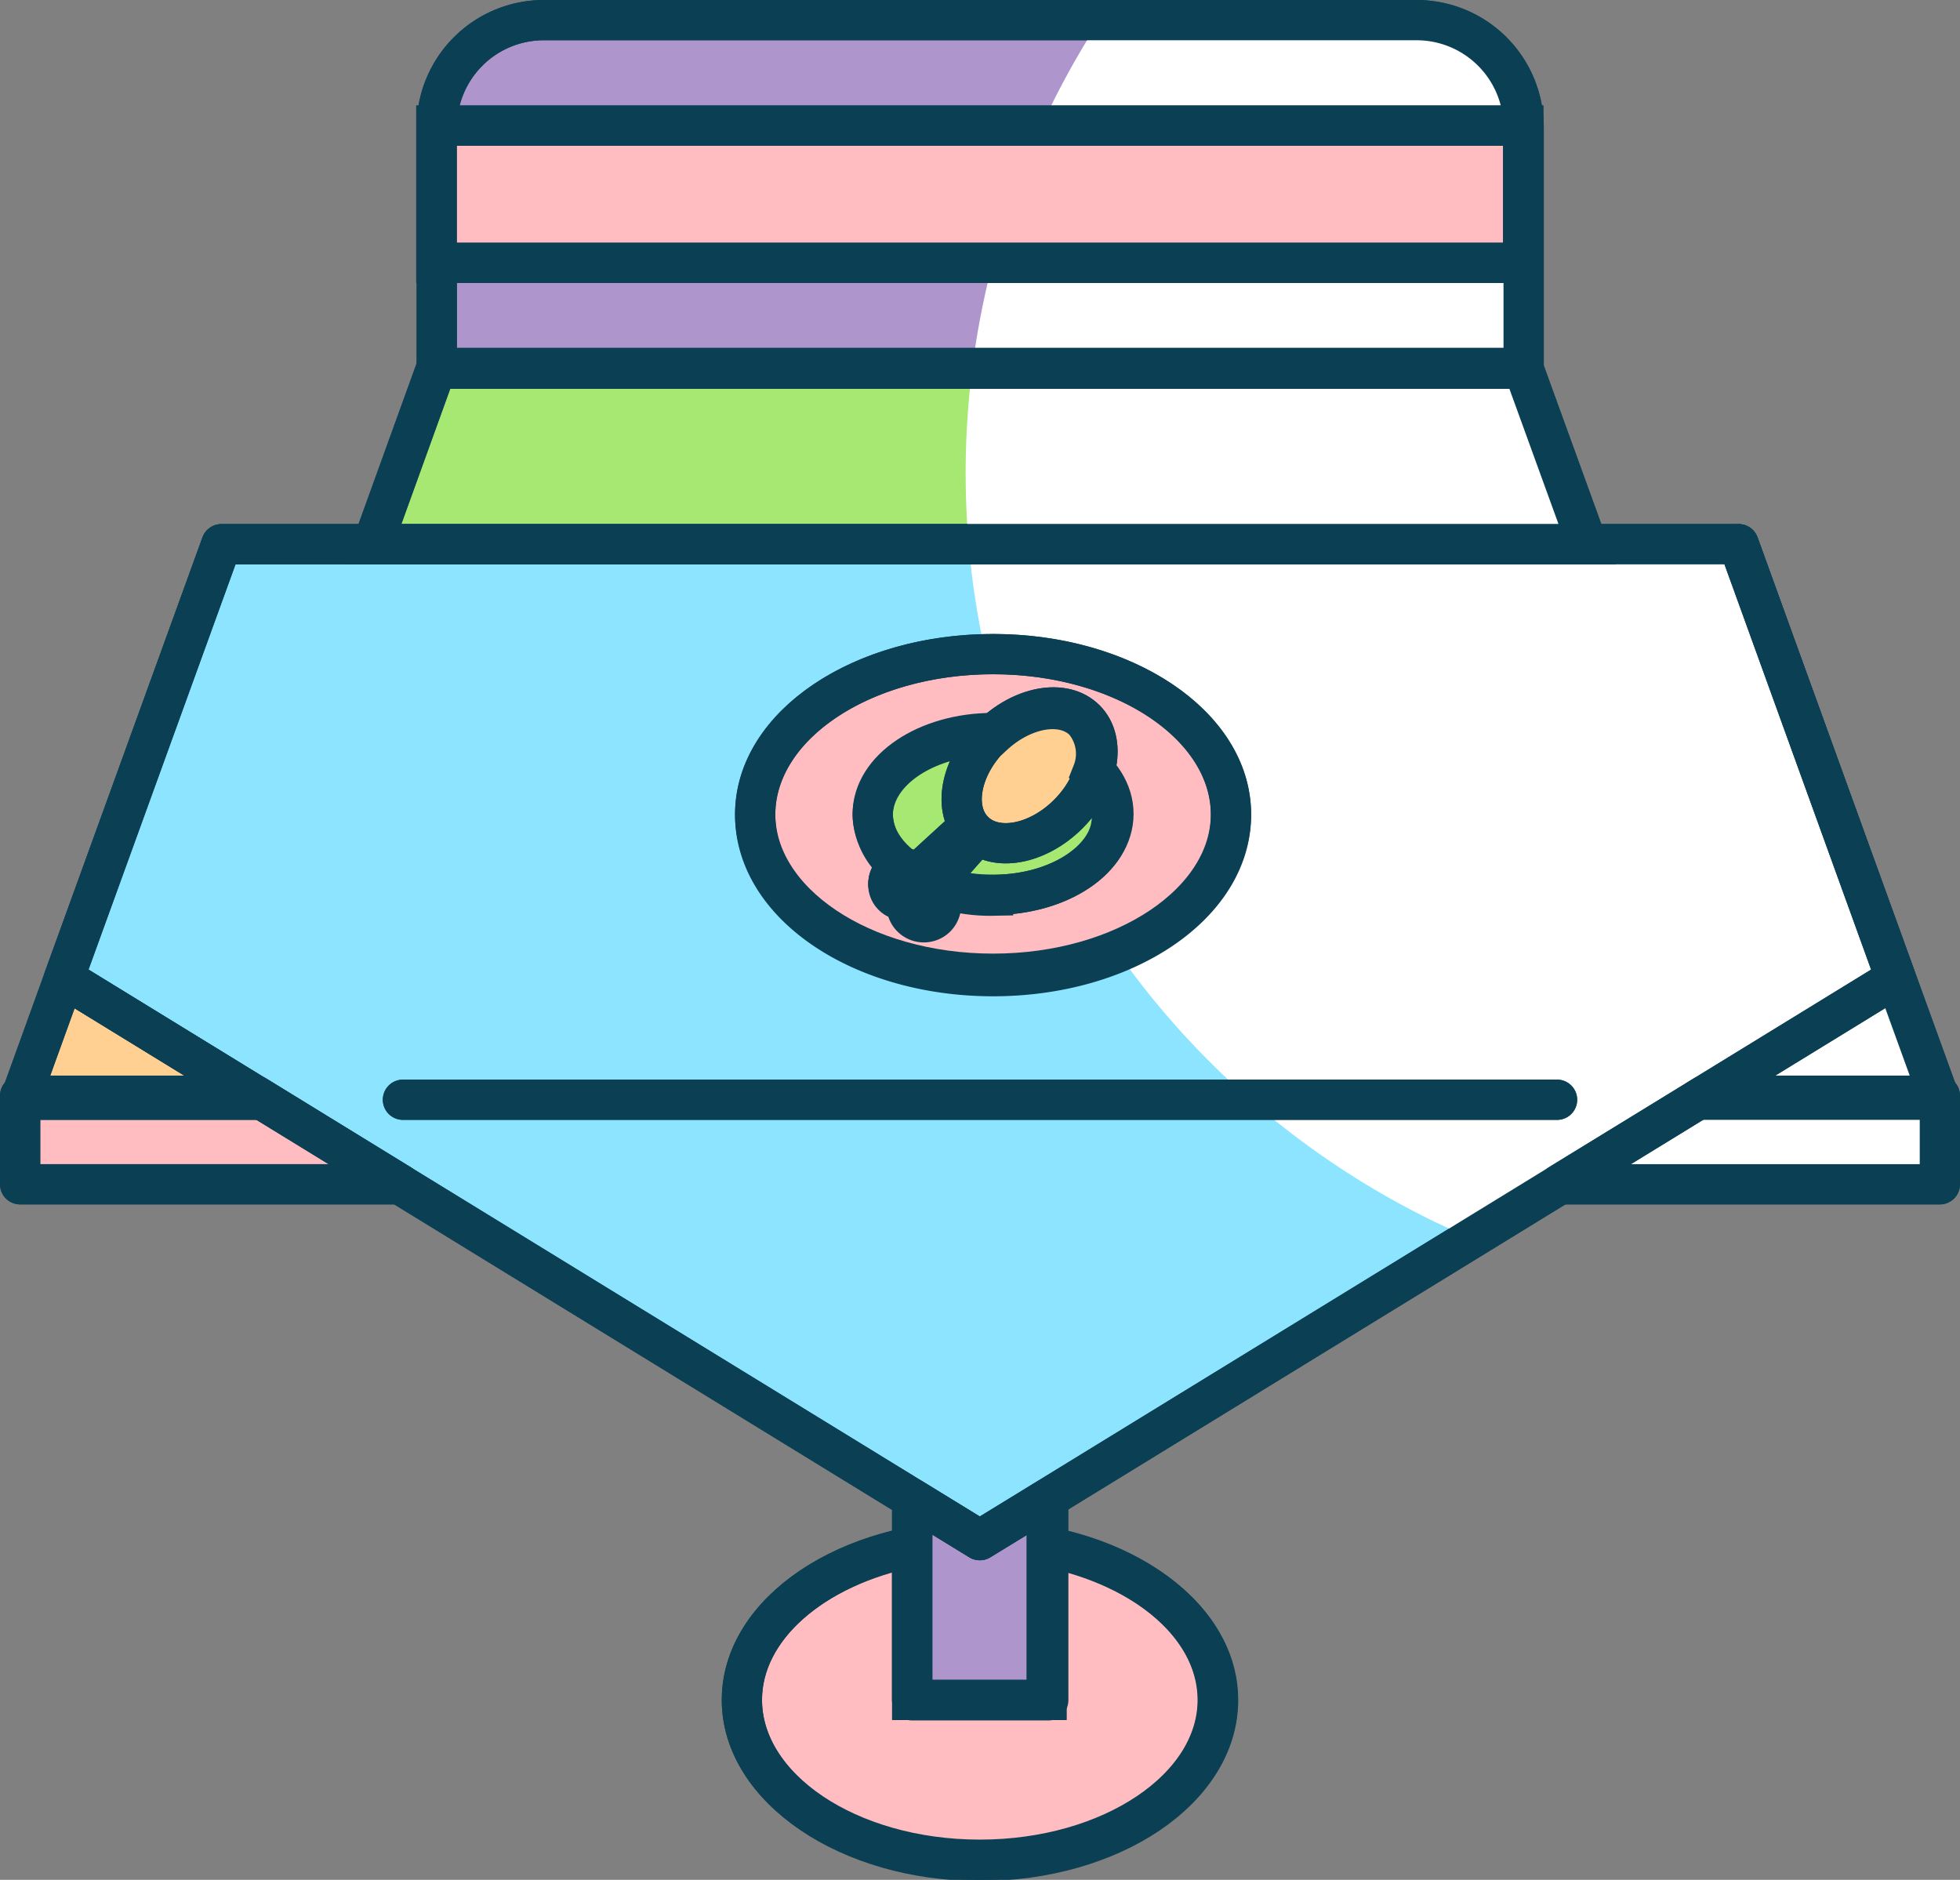 <svg xmlns="http://www.w3.org/2000/svg" viewBox="0 0 48.69 46.7"><rect x="0" y="0" width="48.69" height="46.7" fill="#808080" stroke="none"/><defs><style>.cls-1,.cls-4{fill:#ffbdc2;}.cls-1,.cls-10,.cls-2,.cls-3,.cls-4,.cls-5,.cls-6,.cls-8,.cls-9{stroke:#0b4054;}.cls-1,.cls-3,.cls-8,.cls-9{stroke-miterlimit:10;}.cls-2{fill:#ae96cc;}.cls-10,.cls-2,.cls-4,.cls-5,.cls-6{stroke-linecap:round;stroke-linejoin:round;}.cls-3{fill:#a6e872;}.cls-5{fill:#ffd092;}.cls-6,.cls-8{fill:#8de4ff;}.cls-7{fill:#fff;}.cls-10,.cls-9{fill:none;}</style></defs><title>Kantin</title><g id="Layer_2" data-name="Layer 2"><g id="Layer_1-2" data-name="Layer 1"><g id="Kantin"><ellipse class="cls-1" cx="24.34" cy="42.23" rx="5.91" ry="3.97"/><rect class="cls-2" x="22.66" y="22.34" width="3.38" height="19.9"/><polygon class="cls-3" points="41.43 19.03 7.26 19.03 10.84 9.14 37.84 9.14 41.43 19.03"/><path class="cls-2" d="M13.5.5H35.19a2.66,2.66,0,0,1,2.66,2.66v6a0,0,0,0,1,0,0h-27a0,0,0,0,1,0,0v-6A2.66,2.66,0,0,1,13.5.5Z"/><rect class="cls-4" x="0.5" y="27.22" width="47.69" height="2.2"/><polygon class="cls-5" points="48.19 27.32 0.5 27.32 5.5 13.52 43.19 13.52 48.19 27.32"/><polygon class="cls-6" points="43.19 13.52 24.34 13.52 5.5 13.52 1.59 24.3 24.34 38.26 47.09 24.3 43.19 13.52"/><path class="cls-7" d="M43.19,13.52H39.43L37.84,9.14v-6h0A2.65,2.65,0,0,0,35.19.5H27.32a20.67,20.67,0,0,0,9.24,30.27l2.18-1.35h9.45v-2.2h0Z"/><line class="cls-2" x1="10.01" y1="27.32" x2="38.68" y2="27.32"/><ellipse class="cls-1" cx="24.67" cy="20.22" rx="5.91" ry="3.97"/><ellipse class="cls-3" cx="24.67" cy="20.22" rx="2.99" ry="2.01"/><ellipse class="cls-5" cx="25.58" cy="19.26" rx="1.96" ry="1.36" transform="translate(-6.13 23.73) rotate(-45)"/><path class="cls-8" d="M23.25,22.14a.6.6,0,0,0-.13-.09l1.16-1.31-.21-.21-1.31,1.2-.05-.05a.37.37,0,0,0-.53.53.36.36,0,0,0,.37.09.42.42,0,0,0,.1.45.43.43,0,0,0,.6,0A.43.43,0,0,0,23.25,22.14Z"/><rect class="cls-1" x="10.84" y="3.12" width="27" height="3.41"/><path class="cls-9" d="M26,38.43v3.8H22.66v-3.8c-2.45.49-4.23,2-4.23,3.8,0,2.19,2.65,4,5.91,4s5.92-1.78,5.92-4C30.26,40.43,28.47,38.92,26,38.43Z"/><polygon class="cls-10" points="24.34 38.26 22.66 37.23 22.66 42.23 26.03 42.23 26.03 37.23 24.34 38.26"/><path class="cls-9" d="M13.5.5H35.19a2.66,2.66,0,0,1,2.66,2.66v6a0,0,0,0,1,0,0h-27a0,0,0,0,1,0,0v-6A2.66,2.66,0,0,1,13.5.5Z"/><polygon class="cls-10" points="43.19 13.52 24.34 13.52 5.5 13.52 1.59 24.3 24.34 38.26 47.09 24.3 43.19 13.52"/><polygon class="cls-10" points="6.36 27.22 0.5 27.22 0.5 29.42 9.94 29.42 6.36 27.22"/><polygon class="cls-10" points="42.33 27.22 38.74 29.42 48.19 29.42 48.19 27.22 42.33 27.22"/><polygon class="cls-10" points="42.17 27.32 48.19 27.32 43.19 13.52 47.09 24.3 42.17 27.32"/><polygon class="cls-10" points="1.59 24.3 0.5 27.32 6.51 27.32 1.59 24.3"/><polygon class="cls-9" points="24.34 13.52 39.43 13.52 37.84 9.14 10.84 9.14 9.26 13.52 24.34 13.52"/><line class="cls-10" x1="10.01" y1="27.32" x2="38.68" y2="27.32"/><path class="cls-9" d="M24.67,16.25c-3.27,0-5.91,1.78-5.91,4s2.64,4,5.91,4,5.91-1.78,5.91-4S27.93,16.25,24.67,16.25Zm0,6A4,4,0,0,1,23.2,22l-.08.09a.6.6,0,0,1,.13.09.43.43,0,0,1,0,.61.43.43,0,0,1-.6,0,.42.42,0,0,1-.1-.45.36.36,0,0,1-.37-.09.37.37,0,0,1,0-.53.34.34,0,0,1,.3-.1,1.7,1.7,0,0,1-.8-1.36c0-1.11,1.34-2,3-2h0c.75-.69,1.74-.86,2.25-.35a1.26,1.26,0,0,1,.21,1.28,1.55,1.55,0,0,1,.48,1.07C27.66,21.33,26.32,22.23,24.67,22.23Z"/><ellipse class="cls-10" cx="25.58" cy="19.26" rx="1.96" ry="1.36" transform="translate(-6.13 23.73) rotate(-45)"/><path class="cls-9" d="M23.25,22.14a.6.6,0,0,0-.13-.09l1.16-1.31-.21-.21-1.31,1.2-.05-.05a.37.37,0,0,0-.53.53.36.36,0,0,0,.37.09.42.42,0,0,0,.1.45.43.43,0,0,0,.6,0A.43.43,0,0,0,23.25,22.14Z"/><rect class="cls-9" x="10.84" y="3.12" width="27" height="3.41"/></g></g></g></svg>
